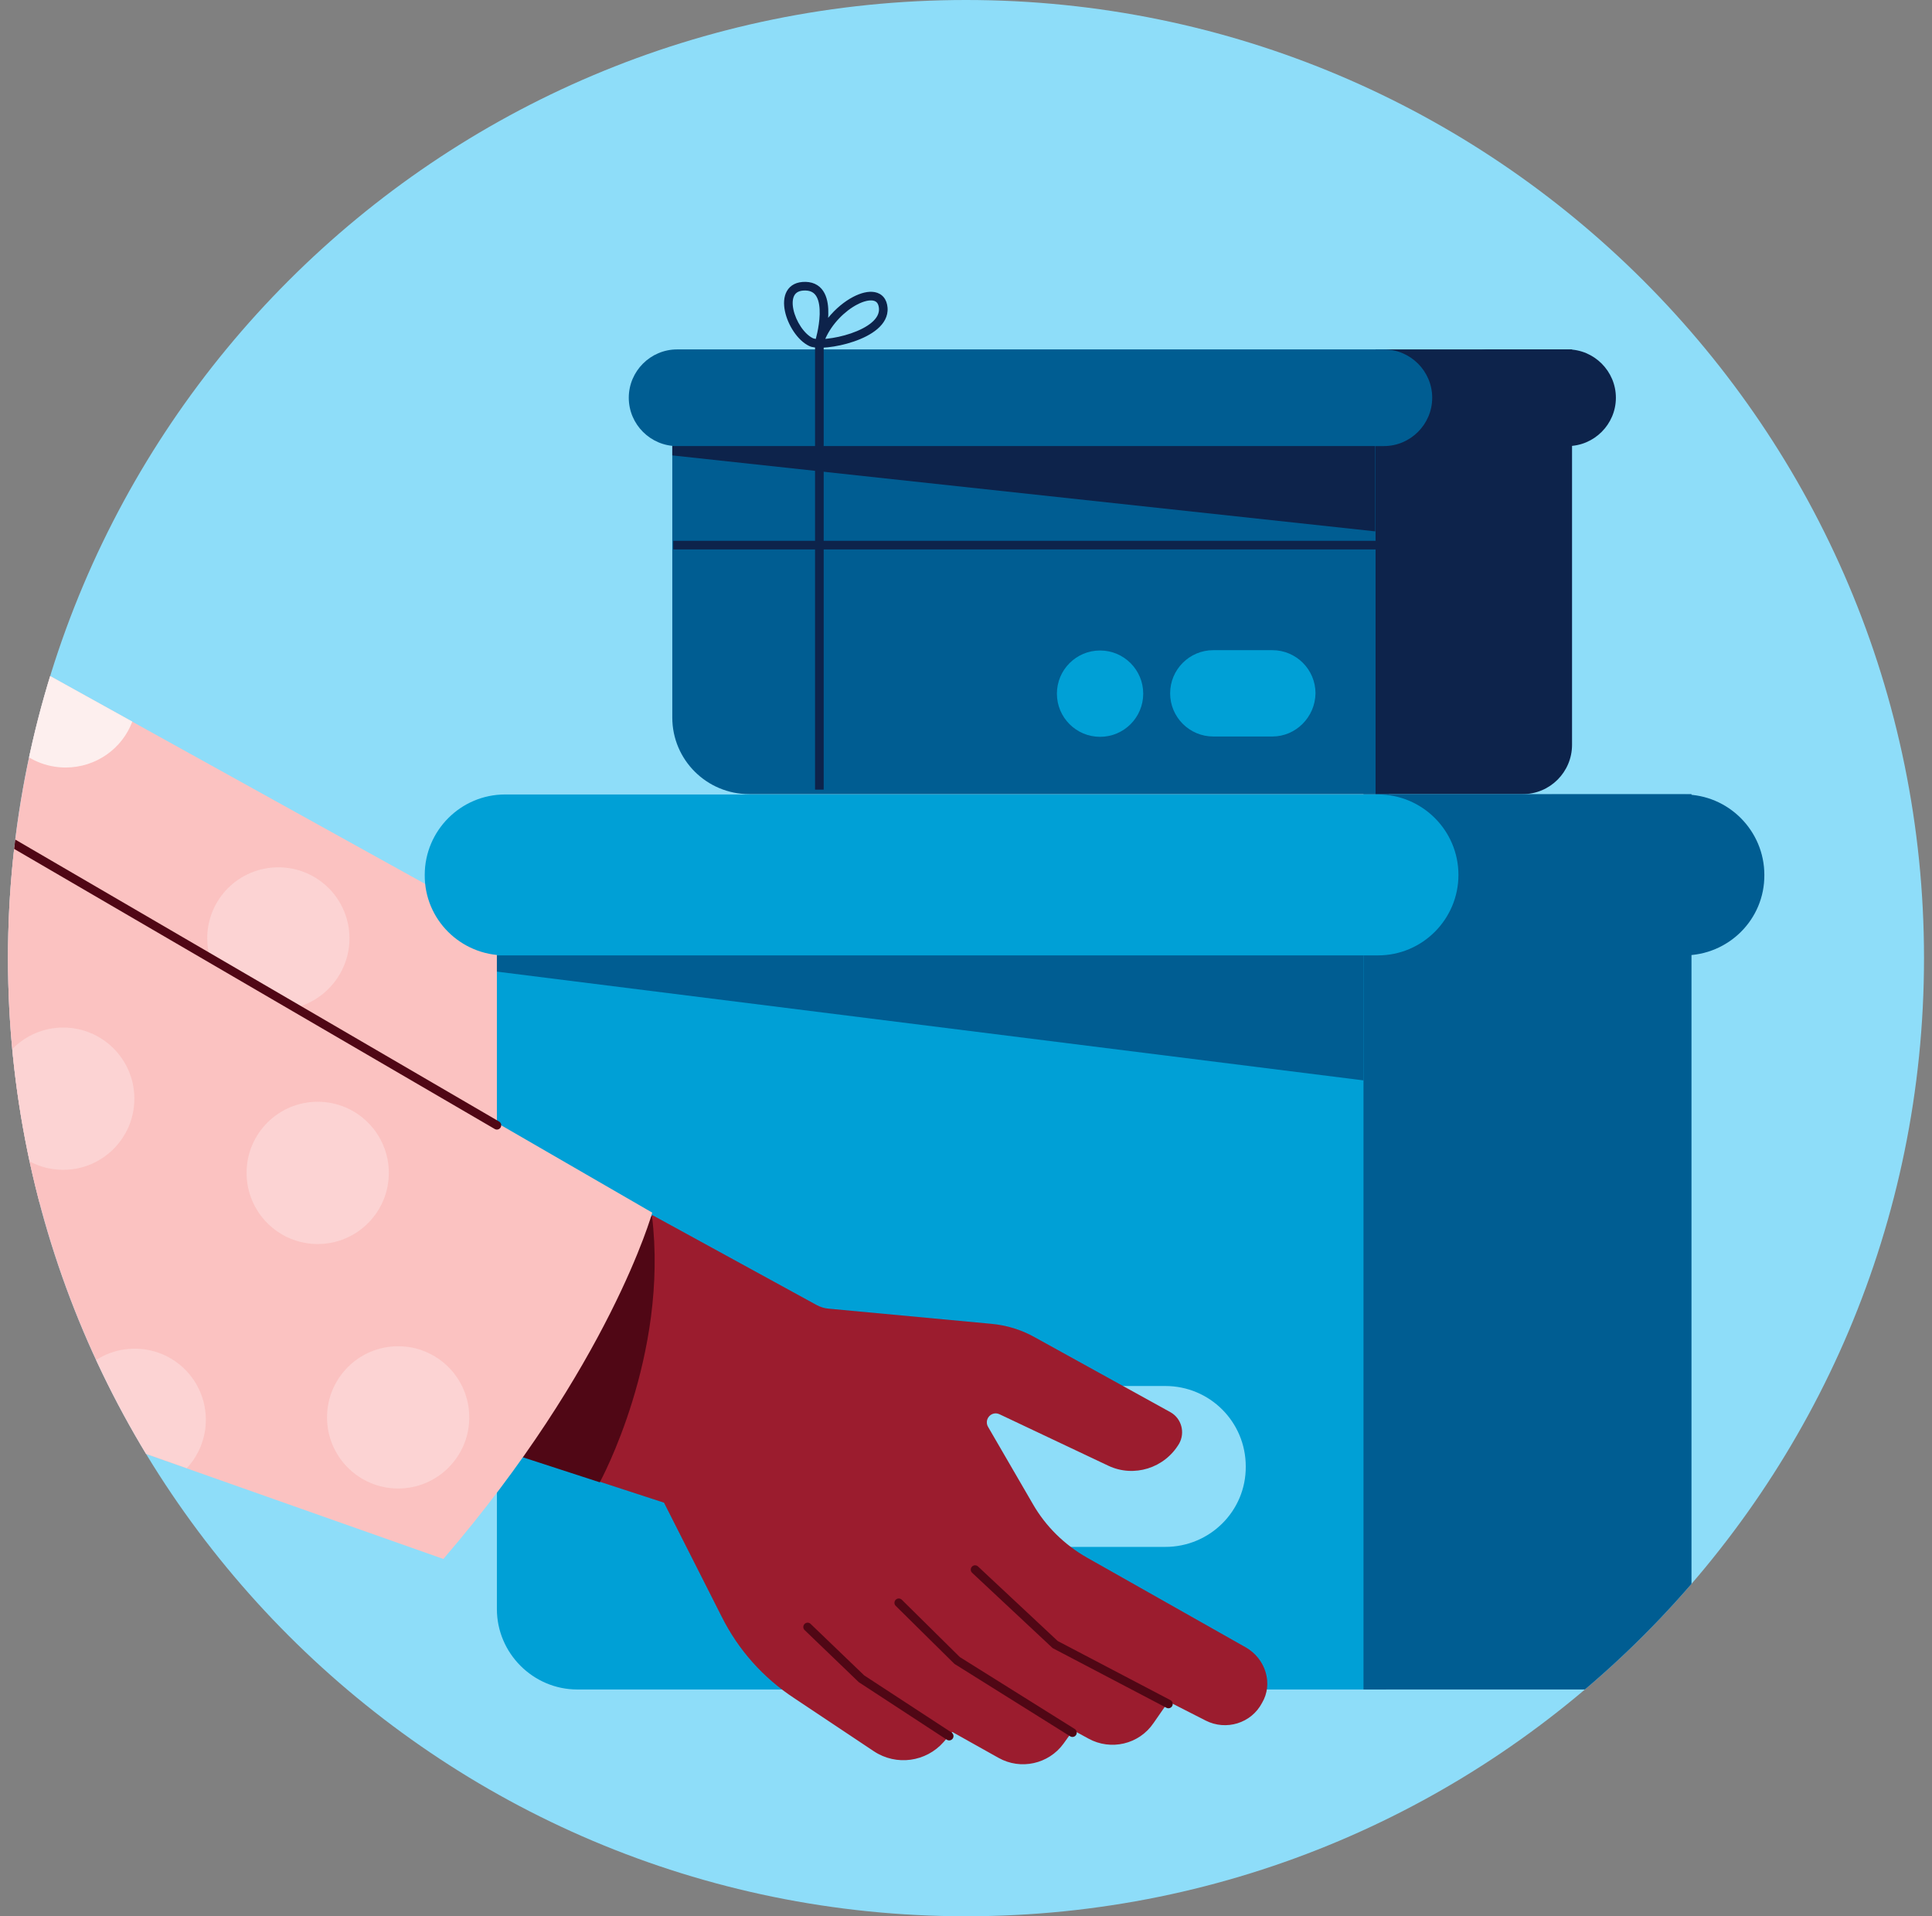 <svg width="121" height="120" viewBox="0 0 121 120" fill="none" xmlns="http://www.w3.org/2000/svg">
<rect x="0" y="0" width="121" height="120" fill="#808080" stroke="none"/>
<g clip-path="url(#clip0_1:59)">
<path d="M0.5 60C0.5 26.863 27.363 0 60.5 0C93.637 0 120.5 26.863 120.5 60C120.5 93.137 93.637 120 60.5 120C27.363 120 0.5 93.137 0.5 60Z" fill="#8EDDF9"/>
<path d="M46.927 49.731H86.973V22.961H42.105V44.93C42.105 47.59 44.267 49.731 46.927 49.731Z" fill="#005D92"/>
<path d="M95.364 49.731H86.152V21.88H98.456V46.639C98.456 48.347 97.072 49.731 95.364 49.731Z" fill="#0D234B"/>
<path d="M42.407 27.935H86.671C88.336 27.935 89.698 26.573 89.698 24.908C89.698 23.243 88.336 21.881 86.671 21.881H42.407C40.742 21.881 39.38 23.243 39.38 24.908C39.38 26.573 40.742 27.935 42.407 27.935Z" fill="#005D92"/>
<path d="M98.174 27.934H93.287C91.622 27.934 90.26 26.572 90.26 24.907C90.26 23.242 91.622 21.88 93.287 21.88H98.174C99.839 21.88 101.202 23.242 101.202 24.907C101.202 26.572 99.839 27.934 98.174 27.934Z" fill="#0D234B"/>
<path d="M42.105 28.518L86.13 33.275V27.934H42.105V28.518Z" fill="#0D234B"/>
<path d="M79.686 46.121H75.988C74.496 46.121 73.285 44.91 73.285 43.418C73.285 41.926 74.496 40.715 75.988 40.715H79.686C81.178 40.715 82.389 41.926 82.389 43.418C82.367 44.91 81.156 46.121 79.686 46.121Z" fill="#00A0D6"/>
<path d="M68.896 46.141C70.389 46.141 71.599 44.931 71.599 43.438C71.599 41.946 70.389 40.735 68.896 40.735C67.403 40.735 66.193 41.946 66.193 43.438C66.193 44.931 67.403 46.141 68.896 46.141Z" fill="#00A0D6"/>
<path fill-rule="evenodd" clip-rule="evenodd" d="M49.279 18.233C49.496 17.848 49.9 17.639 50.458 17.651C50.74 17.658 50.984 17.728 51.186 17.857C51.389 17.985 51.535 18.163 51.639 18.363C51.842 18.754 51.889 19.246 51.876 19.697C51.874 19.767 51.871 19.836 51.866 19.905C52.33 19.329 52.896 18.871 53.435 18.59C53.898 18.349 54.385 18.215 54.793 18.295C55.004 18.337 55.197 18.437 55.342 18.61C55.485 18.782 55.564 19.004 55.586 19.26C55.634 19.811 55.349 20.261 54.951 20.602C54.554 20.942 54.016 21.202 53.469 21.388C52.92 21.576 52.343 21.697 51.854 21.748C51.763 21.758 51.673 21.765 51.587 21.77V49.449H51.046V21.761C50.912 21.746 50.784 21.718 50.681 21.668C50.303 21.489 49.969 21.15 49.711 20.767C49.45 20.38 49.251 19.925 49.16 19.485C49.07 19.052 49.076 18.593 49.279 18.233ZM51.686 21.221C51.723 21.218 51.76 21.215 51.798 21.21C52.247 21.163 52.784 21.051 53.294 20.877C53.807 20.701 54.275 20.469 54.599 20.192C54.922 19.915 55.075 19.621 55.048 19.307C55.032 19.132 54.983 19.023 54.927 18.957C54.873 18.892 54.797 18.847 54.688 18.825C54.457 18.78 54.103 18.851 53.685 19.07C52.932 19.462 52.11 20.257 51.686 21.221ZM51.093 21.223C51.094 21.217 51.096 21.212 51.097 21.206C51.121 21.115 51.154 20.984 51.188 20.827C51.255 20.511 51.324 20.094 51.336 19.682C51.347 19.262 51.298 18.881 51.159 18.612C51.091 18.481 51.005 18.381 50.896 18.313C50.788 18.244 50.644 18.196 50.446 18.192C50.041 18.183 49.848 18.325 49.75 18.498C49.638 18.696 49.612 19.002 49.689 19.375C49.765 19.74 49.934 20.131 50.159 20.465C50.386 20.801 50.654 21.057 50.913 21.18L50.916 21.181L50.916 21.181C50.944 21.195 51.001 21.211 51.093 21.223Z" fill="#0D234B"/>
<path fill-rule="evenodd" clip-rule="evenodd" d="M90.758 34.407H42.17V33.867H90.758V34.407Z" fill="#0D234B"/>
<path d="M-2.613 39.156V73.493L24.395 83.051L37.477 61.363L-2.613 39.156Z" fill="#FBC2C1"/>
<path d="M36.158 105.799H86.8V51.525H31.12V100.761C31.12 103.529 33.39 105.799 36.158 105.799Z" fill="#00A0D6"/>
<path d="M100.769 105.8H85.395V49.73H105.937V100.632C105.937 103.486 103.624 105.8 100.769 105.8Z" fill="#005D92"/>
<path d="M31.639 59.828H86.303C89.092 59.828 91.341 57.557 91.341 54.789C91.341 52 89.071 49.751 86.303 49.751H31.639C28.849 49.751 26.601 52.022 26.601 54.789C26.579 57.579 28.849 59.828 31.639 59.828Z" fill="#00A0D6"/>
<path d="M105.462 59.828H97.288C94.499 59.828 92.25 57.557 92.25 54.789C92.25 52 94.52 49.751 97.288 49.751H105.462C108.251 49.751 110.5 52.022 110.5 54.789C110.521 57.579 108.251 59.828 105.462 59.828Z" fill="#005D92"/>
<path d="M31.12 60.845L85.395 67.656V59.829H31.12V60.845Z" fill="#005D92"/>
<path d="M72.983 96.87H62.214C59.425 96.87 57.176 94.621 57.176 91.832C57.176 89.043 59.425 86.794 62.214 86.794H72.983C75.772 86.794 78.021 89.043 78.021 91.832C78.043 94.621 75.772 96.87 72.983 96.87Z" fill="#8EDDF9"/>
<path d="M78.021 103.161L68.075 97.539C66.669 96.739 65.501 95.593 64.701 94.209L61.89 89.366C61.804 89.236 61.782 89.063 61.825 88.912C61.933 88.566 62.301 88.414 62.604 88.566L69.415 91.787C71.015 92.544 72.94 91.939 73.848 90.403C74.237 89.712 73.999 88.825 73.307 88.436L64.809 83.743C63.966 83.268 63.036 82.987 62.085 82.9L51.879 81.949C51.619 81.927 51.36 81.841 51.122 81.711L40.851 76.089L40.094 77.732L32.763 91.225L41.586 94.101L45.197 101.237C46.235 103.313 47.792 105.064 49.738 106.34L54.733 109.67C56.138 110.6 57.998 110.34 59.101 109.086L59.641 108.459L62.539 110.081C63.923 110.859 65.674 110.47 66.604 109.194L67.21 108.351L68.161 108.87C69.567 109.648 71.34 109.238 72.248 107.897L73.178 106.556L75.513 107.746C76.789 108.394 78.367 107.918 79.038 106.643C79.751 105.453 79.275 103.875 78.021 103.161Z" fill="#9B1C2E"/>
<path fill-rule="evenodd" clip-rule="evenodd" d="M3.85 64.151C3.887 64.007 4.034 63.919 4.178 63.955L29.932 70.442C30.077 70.479 30.165 70.626 30.128 70.771C30.091 70.915 29.945 71.003 29.8 70.967L4.046 64.48C3.902 64.443 3.814 64.296 3.85 64.151Z" fill="#500715"/>
<path fill-rule="evenodd" clip-rule="evenodd" d="M60.871 98.109C60.973 97.999 61.144 97.994 61.253 98.096L66.243 102.763L73.303 106.465C73.435 106.535 73.486 106.698 73.417 106.83C73.348 106.962 73.184 107.013 73.052 106.944L65.927 103.208L60.884 98.491C60.775 98.389 60.769 98.218 60.871 98.109Z" fill="#500715"/>
<path fill-rule="evenodd" clip-rule="evenodd" d="M56.097 100.181C56.202 100.075 56.373 100.074 56.48 100.179L60.113 103.769L67.309 108.272C67.436 108.351 67.474 108.518 67.395 108.645C67.316 108.771 67.149 108.81 67.023 108.73L59.775 104.195L56.099 100.563C55.993 100.458 55.992 100.287 56.097 100.181Z" fill="#500715"/>
<path fill-rule="evenodd" clip-rule="evenodd" d="M50.386 101.698C50.49 101.59 50.661 101.587 50.768 101.691L54.123 104.916L59.594 108.492C59.719 108.574 59.755 108.741 59.673 108.866C59.591 108.991 59.424 109.026 59.299 108.945L53.785 105.341L50.394 102.08C50.286 101.977 50.283 101.806 50.386 101.698Z" fill="#500715"/>
<path d="M37.564 92.825C37.564 92.825 41.91 84.889 40.829 76.11L30.579 90.554L37.564 92.825Z" fill="#500715"/>
<path d="M-2.613 50.811V86.9L27.768 97.626C38.191 85.495 40.85 75.937 40.85 75.937L-2.613 50.811Z" fill="#FBC2C1"/>
<path opacity="0.4" d="M3.961 73.256C6.421 73.256 8.415 71.262 8.415 68.802C8.415 66.341 6.421 64.347 3.961 64.347C1.501 64.347 -0.493 66.341 -0.493 68.802C-0.493 71.262 1.501 73.256 3.961 73.256Z" fill="#FDEFEE"/>
<path d="M8.286 45.187C7.659 46.874 6.015 48.063 4.112 48.063C1.647 48.063 -0.342 46.074 -0.342 43.609C-0.342 42.593 0.004 41.663 0.566 40.906L8.286 45.187Z" fill="#FDEFEE"/>
<path opacity="0.4" d="M13.151 59.999C13.043 59.61 12.978 59.2 12.978 58.767C12.978 56.302 14.967 54.313 17.433 54.313C19.898 54.313 21.887 56.302 21.887 58.767C21.887 60.864 20.416 62.638 18.47 63.113L13.151 59.999Z" fill="#FDEFEE"/>
<path opacity="0.4" d="M19.897 77.903C22.358 77.903 24.352 75.908 24.352 73.448C24.352 70.988 22.358 68.994 19.897 68.994C17.437 68.994 15.443 70.988 15.443 73.448C15.443 75.908 17.437 77.903 19.897 77.903Z" fill="#FDEFEE"/>
<path opacity="0.4" d="M3.983 89.214C3.983 89.128 3.983 89.02 3.983 88.912C3.983 86.447 5.972 84.457 8.437 84.457C10.902 84.457 12.892 86.447 12.892 88.912C12.892 90.079 12.438 91.139 11.702 91.939L3.983 89.214Z" fill="#FDEFEE"/>
<path opacity="0.4" d="M24.936 93.213C27.396 93.213 29.39 91.219 29.39 88.759C29.39 86.299 27.396 84.305 24.936 84.305C22.476 84.305 20.482 86.299 20.482 88.759C20.482 91.219 22.476 93.213 24.936 93.213Z" fill="#FDEFEE"/>
<path fill-rule="evenodd" clip-rule="evenodd" d="M-2.846 50.674C-2.771 50.545 -2.605 50.501 -2.476 50.576L31.256 70.232C31.385 70.307 31.429 70.472 31.354 70.602C31.279 70.731 31.113 70.774 30.984 70.699L-2.748 51.043C-2.877 50.968 -2.921 50.803 -2.846 50.674Z" fill="#500715"/>
</g>
<defs>
<clipPath id="clip0_1:59">
<path d="M0.5 60C0.5 26.863 27.363 0 60.5 0C93.637 0 120.5 26.863 120.5 60C120.5 93.137 93.637 120 60.5 120C27.363 120 0.5 93.137 0.5 60Z" fill="white"/>
</clipPath>
</defs>
</svg>
